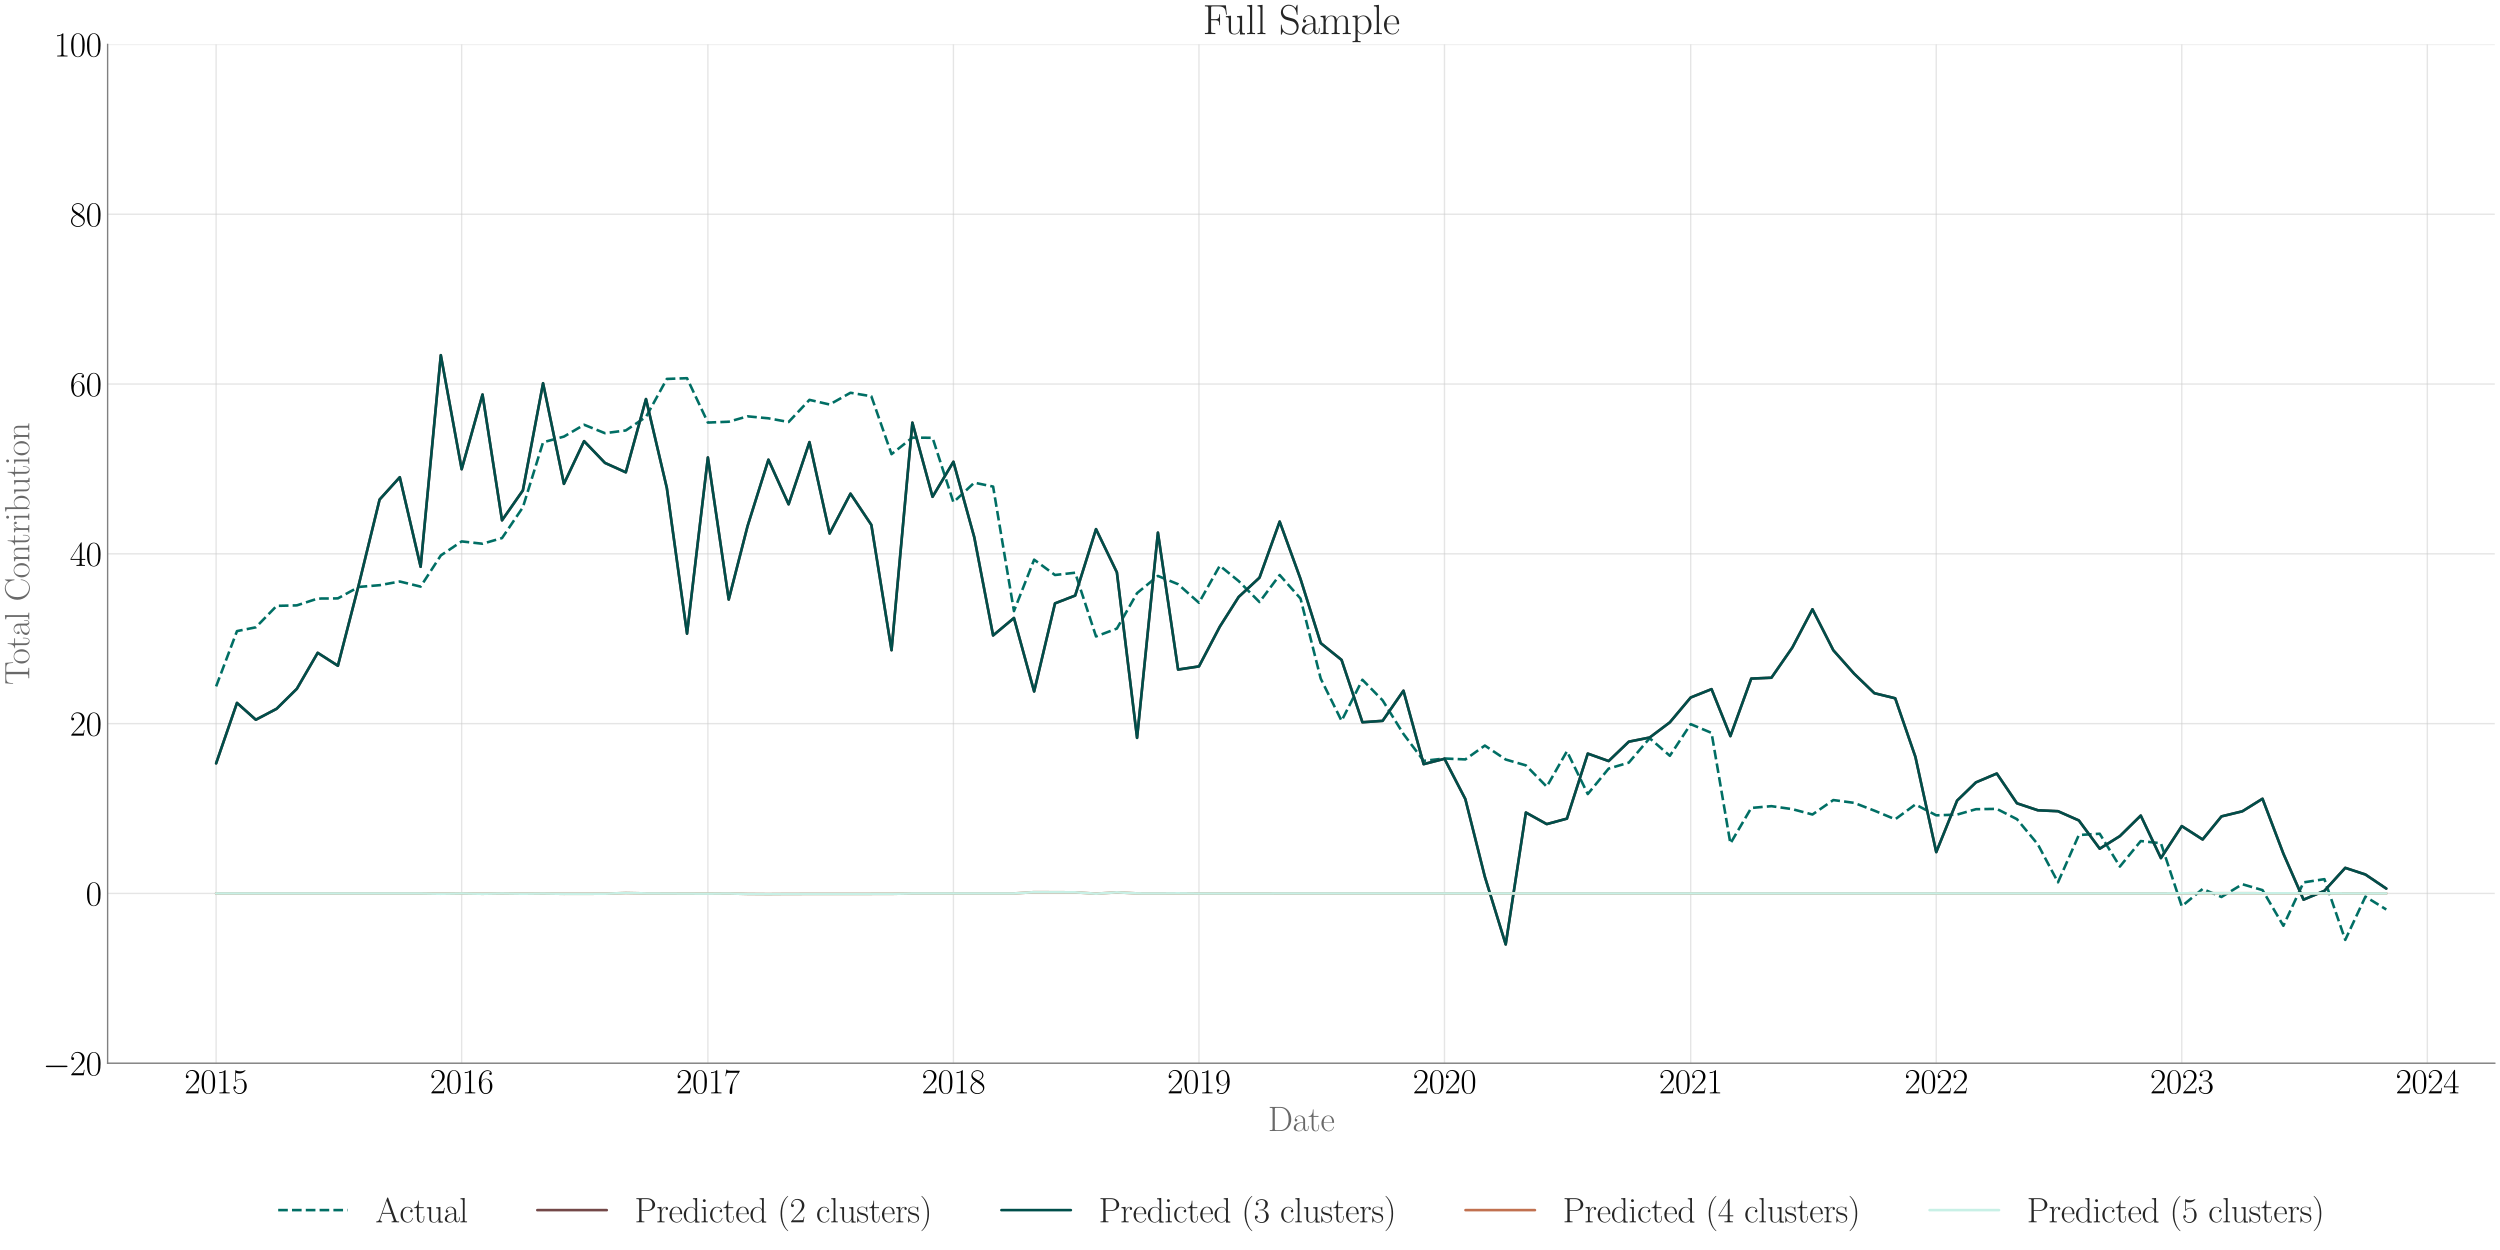 <?xml version="1.0" encoding="utf-8" standalone="no"?>
<!DOCTYPE svg PUBLIC "-//W3C//DTD SVG 1.1//EN"
  "http://www.w3.org/Graphics/SVG/1.1/DTD/svg11.dtd">
<svg xmlns:xlink="http://www.w3.org/1999/xlink" width="1440pt" height="720pt" viewBox="0 0 1440 720" xmlns="http://www.w3.org/2000/svg" version="1.1">
 <defs>
  <style type="text/css">*{stroke-linejoin: round; stroke-linecap: butt}</style>
 </defs>
 <g id="figure_1">
  <g id="patch_1">
   <path d="M 0 720 
L 1440 720 
L 1440 0 
L 0 0 
z
" style="fill: #ffffff"/>
  </g>
  <g id="axes_1">
   <g id="patch_2">
    <path d="M 61.987 612.424 
L 1437 612.424 
L 1437 25.605 
L 61.987 25.605 
z
" style="fill: #ffffff"/>
   </g>
   <g id="matplotlib.axis_1">
    <g id="xtick_1">
     <g id="line2d_1">
      <path d="M 124.487 612.424 
L 124.487 25.605 
" clip-path="url(#p5ab069f678)" style="fill: none; stroke: #cccccc; stroke-opacity: 0.5; stroke-width: 0.8; stroke-linecap: round"/>
     </g>
     <g id="text_1">
      <!-- $\mathdefault{2015}$ -->
      <g transform="translate(106.211 629.761) scale(0.2 -0.2)">
       <defs>
        <path id="CMR17-32" d="M 2669 989 
L 2554 989 
C 2490 536 2438 459 2413 420 
C 2381 369 1920 369 1830 369 
L 602 369 
C 832 619 1280 1072 1824 1597 
C 2214 1967 2669 2402 2669 3035 
C 2669 3790 2067 4224 1395 4224 
C 691 4224 262 3604 262 3030 
C 262 2780 448 2748 525 2748 
C 589 2748 781 2787 781 3010 
C 781 3207 614 3264 525 3264 
C 486 3264 448 3258 422 3245 
C 544 3790 915 4058 1306 4058 
C 1862 4058 2227 3617 2227 3035 
C 2227 2479 1901 2000 1536 1584 
L 262 146 
L 262 0 
L 2515 0 
L 2669 989 
z
" transform="scale(0.016)"/>
        <path id="CMR17-30" d="M 2688 2025 
C 2688 2416 2682 3080 2413 3591 
C 2176 4039 1798 4198 1466 4198 
C 1158 4198 768 4058 525 3597 
C 269 3118 243 2524 243 2025 
C 243 1661 250 1106 448 619 
C 723 -39 1216 -128 1466 -128 
C 1760 -128 2208 -7 2470 600 
C 2662 1042 2688 1559 2688 2025 
z
M 1466 -26 
C 1056 -26 813 325 723 812 
C 653 1188 653 1738 653 2096 
C 653 2588 653 2997 736 3387 
C 858 3929 1216 4096 1466 4096 
C 1728 4096 2067 3923 2189 3400 
C 2272 3036 2278 2607 2278 2096 
C 2278 1680 2278 1169 2202 792 
C 2067 95 1690 -26 1466 -26 
z
" transform="scale(0.016)"/>
        <path id="CMR17-31" d="M 1702 4058 
C 1702 4192 1696 4192 1606 4192 
C 1357 3916 979 3827 621 3827 
C 602 3827 570 3827 563 3808 
C 557 3795 557 3782 557 3648 
C 755 3648 1088 3686 1344 3839 
L 1344 461 
C 1344 236 1331 160 781 160 
L 589 160 
L 589 0 
C 896 0 1216 0 1523 0 
C 1830 0 2150 0 2458 0 
L 2458 160 
L 2266 160 
C 1715 160 1702 230 1702 458 
L 1702 4058 
z
" transform="scale(0.016)"/>
        <path id="CMR17-35" d="M 730 3692 
C 794 3666 1056 3584 1325 3584 
C 1920 3584 2246 3911 2432 4100 
C 2432 4157 2432 4192 2394 4192 
C 2387 4192 2374 4192 2323 4163 
C 2099 4058 1837 3973 1517 3973 
C 1325 3973 1037 3999 723 4139 
C 653 4171 640 4171 634 4171 
C 602 4171 595 4164 595 4037 
L 595 2203 
C 595 2089 595 2057 659 2057 
C 691 2057 704 2070 736 2114 
C 941 2401 1222 2522 1542 2522 
C 1766 2522 2246 2382 2246 1289 
C 2246 1085 2246 715 2054 421 
C 1894 159 1645 25 1370 25 
C 947 25 518 320 403 814 
C 429 807 480 795 506 795 
C 589 795 749 840 749 1038 
C 749 1210 627 1280 506 1280 
C 358 1280 262 1190 262 1011 
C 262 454 704 -128 1382 -128 
C 2042 -128 2669 440 2669 1264 
C 2669 2030 2170 2624 1549 2624 
C 1222 2624 947 2503 730 2274 
L 730 3692 
z
" transform="scale(0.016)"/>
       </defs>
       <use xlink:href="#CMR17-32" transform="scale(0.996)"/>
       <use xlink:href="#CMR17-30" transform="translate(45.69 0) scale(0.996)"/>
       <use xlink:href="#CMR17-31" transform="translate(91.381 0) scale(0.996)"/>
       <use xlink:href="#CMR17-35" transform="translate(137.071 0) scale(0.996)"/>
      </g>
     </g>
    </g>
    <g id="xtick_2">
     <g id="line2d_2">
      <path d="M 265.918 612.424 
L 265.918 25.605 
" clip-path="url(#p5ab069f678)" style="fill: none; stroke: #cccccc; stroke-opacity: 0.5; stroke-width: 0.8; stroke-linecap: round"/>
     </g>
     <g id="text_2">
      <!-- $\mathdefault{2016}$ -->
      <g transform="translate(247.641 629.761) scale(0.2 -0.2)">
       <defs>
        <path id="CMR17-36" d="M 678 2176 
C 678 3690 1395 4032 1811 4032 
C 1946 4032 2272 4009 2400 3776 
C 2298 3776 2106 3776 2106 3553 
C 2106 3381 2246 3323 2336 3323 
C 2394 3323 2566 3348 2566 3560 
C 2566 3954 2246 4179 1805 4179 
C 1043 4179 243 3390 243 1984 
C 243 253 966 -128 1478 -128 
C 2099 -128 2688 427 2688 1283 
C 2688 2081 2170 2662 1517 2662 
C 1126 2662 838 2407 678 1960 
L 678 2176 
z
M 1478 25 
C 691 25 691 1200 691 1436 
C 691 1896 909 2560 1504 2560 
C 1613 2560 1926 2560 2138 2120 
C 2253 1870 2253 1609 2253 1289 
C 2253 944 2253 690 2118 434 
C 1978 171 1773 25 1478 25 
z
" transform="scale(0.016)"/>
       </defs>
       <use xlink:href="#CMR17-32" transform="scale(0.996)"/>
       <use xlink:href="#CMR17-30" transform="translate(45.69 0) scale(0.996)"/>
       <use xlink:href="#CMR17-31" transform="translate(91.381 0) scale(0.996)"/>
       <use xlink:href="#CMR17-36" transform="translate(137.071 0) scale(0.996)"/>
      </g>
     </g>
    </g>
    <g id="xtick_3">
     <g id="line2d_3">
      <path d="M 407.735 612.424 
L 407.735 25.605 
" clip-path="url(#p5ab069f678)" style="fill: none; stroke: #cccccc; stroke-opacity: 0.5; stroke-width: 0.8; stroke-linecap: round"/>
     </g>
     <g id="text_3">
      <!-- $\mathdefault{2017}$ -->
      <g transform="translate(389.459 629.761) scale(0.2 -0.2)">
       <defs>
        <path id="CMR17-37" d="M 2886 3941 
L 2886 4081 
L 1382 4081 
C 634 4081 621 4165 595 4288 
L 480 4288 
L 294 3094 
L 410 3094 
C 429 3215 474 3540 550 3661 
C 589 3712 1062 3712 1171 3712 
L 2579 3712 
L 1869 2661 
C 1395 1954 1069 999 1069 165 
C 1069 89 1069 -128 1299 -128 
C 1530 -128 1530 89 1530 171 
L 1530 465 
C 1530 1508 1709 2196 2003 2636 
L 2886 3941 
z
" transform="scale(0.016)"/>
       </defs>
       <use xlink:href="#CMR17-32" transform="scale(0.996)"/>
       <use xlink:href="#CMR17-30" transform="translate(45.69 0) scale(0.996)"/>
       <use xlink:href="#CMR17-31" transform="translate(91.381 0) scale(0.996)"/>
       <use xlink:href="#CMR17-37" transform="translate(137.071 0) scale(0.996)"/>
      </g>
     </g>
    </g>
    <g id="xtick_4">
     <g id="line2d_4">
      <path d="M 549.166 612.424 
L 549.166 25.605 
" clip-path="url(#p5ab069f678)" style="fill: none; stroke: #cccccc; stroke-opacity: 0.5; stroke-width: 0.8; stroke-linecap: round"/>
     </g>
     <g id="text_4">
      <!-- $\mathdefault{2018}$ -->
      <g transform="translate(530.89 629.761) scale(0.2 -0.2)">
       <defs>
        <path id="CMR17-38" d="M 1741 2264 
C 2144 2467 2554 2773 2554 3263 
C 2554 3841 1990 4179 1472 4179 
C 890 4179 378 3759 378 3180 
C 378 3021 416 2747 666 2505 
C 730 2442 998 2251 1171 2130 
C 883 1983 211 1634 211 934 
C 211 279 838 -128 1459 -128 
C 2144 -128 2720 362 2720 1010 
C 2720 1590 2330 1857 2074 2029 
L 1741 2264 
z
M 902 2822 
C 851 2854 595 3051 595 3351 
C 595 3739 998 4032 1459 4032 
C 1965 4032 2336 3676 2336 3262 
C 2336 2669 1670 2331 1638 2331 
C 1632 2331 1626 2331 1574 2370 
L 902 2822 
z
M 2080 1519 
C 2176 1449 2483 1240 2483 851 
C 2483 381 2010 25 1472 25 
C 890 25 448 438 448 940 
C 448 1443 838 1862 1280 2060 
L 2080 1519 
z
" transform="scale(0.016)"/>
       </defs>
       <use xlink:href="#CMR17-32" transform="scale(0.996)"/>
       <use xlink:href="#CMR17-30" transform="translate(45.69 0) scale(0.996)"/>
       <use xlink:href="#CMR17-31" transform="translate(91.381 0) scale(0.996)"/>
       <use xlink:href="#CMR17-38" transform="translate(137.071 0) scale(0.996)"/>
      </g>
     </g>
    </g>
    <g id="xtick_5">
     <g id="line2d_5">
      <path d="M 690.596 612.424 
L 690.596 25.605 
" clip-path="url(#p5ab069f678)" style="fill: none; stroke: #cccccc; stroke-opacity: 0.5; stroke-width: 0.8; stroke-linecap: round"/>
     </g>
     <g id="text_5">
      <!-- $\mathdefault{2019}$ -->
      <g transform="translate(672.32 629.761) scale(0.2 -0.2)">
       <defs>
        <path id="CMR17-39" d="M 2253 1864 
C 2253 464 1670 31 1190 31 
C 1043 31 685 31 538 294 
C 704 268 826 357 826 518 
C 826 692 685 749 595 749 
C 538 749 365 723 365 506 
C 365 71 742 -128 1203 -128 
C 1939 -128 2688 674 2688 2073 
C 2688 3817 1971 4179 1485 4179 
C 851 4179 243 3628 243 2778 
C 243 1991 762 1408 1414 1408 
C 1952 1408 2189 1903 2253 2112 
L 2253 1864 
z
M 1427 1510 
C 1254 1510 1011 1542 813 1922 
C 678 2169 678 2461 678 2771 
C 678 3146 678 3405 858 3684 
C 947 3817 1114 4032 1485 4032 
C 2240 4032 2240 2885 2240 2632 
C 2240 2182 2035 1510 1427 1510 
z
" transform="scale(0.016)"/>
       </defs>
       <use xlink:href="#CMR17-32" transform="scale(0.996)"/>
       <use xlink:href="#CMR17-30" transform="translate(45.69 0) scale(0.996)"/>
       <use xlink:href="#CMR17-31" transform="translate(91.381 0) scale(0.996)"/>
       <use xlink:href="#CMR17-39" transform="translate(137.071 0) scale(0.996)"/>
      </g>
     </g>
    </g>
    <g id="xtick_6">
     <g id="line2d_6">
      <path d="M 832.026 612.424 
L 832.026 25.605 
" clip-path="url(#p5ab069f678)" style="fill: none; stroke: #cccccc; stroke-opacity: 0.5; stroke-width: 0.8; stroke-linecap: round"/>
     </g>
     <g id="text_6">
      <!-- $\mathdefault{2020}$ -->
      <g transform="translate(813.75 629.761) scale(0.2 -0.2)">
       <use xlink:href="#CMR17-32" transform="scale(0.996)"/>
       <use xlink:href="#CMR17-30" transform="translate(45.69 0) scale(0.996)"/>
       <use xlink:href="#CMR17-32" transform="translate(91.381 0) scale(0.996)"/>
       <use xlink:href="#CMR17-30" transform="translate(137.071 0) scale(0.996)"/>
      </g>
     </g>
    </g>
    <g id="xtick_7">
     <g id="line2d_7">
      <path d="M 973.844 612.424 
L 973.844 25.605 
" clip-path="url(#p5ab069f678)" style="fill: none; stroke: #cccccc; stroke-opacity: 0.5; stroke-width: 0.8; stroke-linecap: round"/>
     </g>
     <g id="text_7">
      <!-- $\mathdefault{2021}$ -->
      <g transform="translate(955.568 629.761) scale(0.2 -0.2)">
       <use xlink:href="#CMR17-32" transform="scale(0.996)"/>
       <use xlink:href="#CMR17-30" transform="translate(45.69 0) scale(0.996)"/>
       <use xlink:href="#CMR17-32" transform="translate(91.381 0) scale(0.996)"/>
       <use xlink:href="#CMR17-31" transform="translate(137.071 0) scale(0.996)"/>
      </g>
     </g>
    </g>
    <g id="xtick_8">
     <g id="line2d_8">
      <path d="M 1115.275 612.424 
L 1115.275 25.605 
" clip-path="url(#p5ab069f678)" style="fill: none; stroke: #cccccc; stroke-opacity: 0.5; stroke-width: 0.8; stroke-linecap: round"/>
     </g>
     <g id="text_8">
      <!-- $\mathdefault{2022}$ -->
      <g transform="translate(1096.999 629.761) scale(0.2 -0.2)">
       <use xlink:href="#CMR17-32" transform="scale(0.996)"/>
       <use xlink:href="#CMR17-30" transform="translate(45.69 0) scale(0.996)"/>
       <use xlink:href="#CMR17-32" transform="translate(91.381 0) scale(0.996)"/>
       <use xlink:href="#CMR17-32" transform="translate(137.071 0) scale(0.996)"/>
      </g>
     </g>
    </g>
    <g id="xtick_9">
     <g id="line2d_9">
      <path d="M 1256.705 612.424 
L 1256.705 25.605 
" clip-path="url(#p5ab069f678)" style="fill: none; stroke: #cccccc; stroke-opacity: 0.5; stroke-width: 0.8; stroke-linecap: round"/>
     </g>
     <g id="text_9">
      <!-- $\mathdefault{2023}$ -->
      <g transform="translate(1238.429 629.761) scale(0.2 -0.2)">
       <defs>
        <path id="CMR17-33" d="M 1414 2157 
C 1984 2157 2234 1662 2234 1090 
C 2234 320 1824 25 1453 25 
C 1114 25 563 194 390 693 
C 422 680 454 680 486 680 
C 640 680 755 782 755 948 
C 755 1133 614 1216 486 1216 
C 378 1216 211 1165 211 926 
C 211 335 787 -128 1466 -128 
C 2176 -128 2720 430 2720 1085 
C 2720 1707 2208 2157 1600 2227 
C 2086 2328 2554 2756 2554 3329 
C 2554 3820 2048 4179 1472 4179 
C 890 4179 378 3829 378 3329 
C 378 3110 544 3072 627 3072 
C 762 3072 877 3155 877 3321 
C 877 3486 762 3569 627 3569 
C 602 3569 570 3569 544 3557 
C 730 3959 1235 4032 1459 4032 
C 1683 4032 2106 3925 2106 3320 
C 2106 3143 2080 2828 1862 2550 
C 1670 2304 1453 2304 1242 2284 
C 1210 2284 1062 2269 1037 2269 
C 992 2263 966 2257 966 2208 
C 966 2163 973 2157 1101 2157 
L 1414 2157 
z
" transform="scale(0.016)"/>
       </defs>
       <use xlink:href="#CMR17-32" transform="scale(0.996)"/>
       <use xlink:href="#CMR17-30" transform="translate(45.69 0) scale(0.996)"/>
       <use xlink:href="#CMR17-32" transform="translate(91.381 0) scale(0.996)"/>
       <use xlink:href="#CMR17-33" transform="translate(137.071 0) scale(0.996)"/>
      </g>
     </g>
    </g>
    <g id="xtick_10">
     <g id="line2d_10">
      <path d="M 1398.135 612.424 
L 1398.135 25.605 
" clip-path="url(#p5ab069f678)" style="fill: none; stroke: #cccccc; stroke-opacity: 0.5; stroke-width: 0.8; stroke-linecap: round"/>
     </g>
     <g id="text_10">
      <!-- $\mathdefault{2024}$ -->
      <g transform="translate(1379.859 629.761) scale(0.2 -0.2)">
       <defs>
        <path id="CMR17-34" d="M 2150 4122 
C 2150 4256 2144 4256 2029 4256 
L 128 1254 
L 128 1088 
L 1779 1088 
L 1779 457 
C 1779 224 1766 160 1318 160 
L 1197 160 
L 1197 0 
C 1402 0 1747 0 1965 0 
C 2182 0 2528 0 2733 0 
L 2733 160 
L 2611 160 
C 2163 160 2150 224 2150 457 
L 2150 1088 
L 2803 1088 
L 2803 1254 
L 2150 1254 
L 2150 4122 
z
M 1798 3703 
L 1798 1254 
L 256 1254 
L 1798 3703 
z
" transform="scale(0.016)"/>
       </defs>
       <use xlink:href="#CMR17-32" transform="scale(0.996)"/>
       <use xlink:href="#CMR17-30" transform="translate(45.69 0) scale(0.996)"/>
       <use xlink:href="#CMR17-32" transform="translate(91.381 0) scale(0.996)"/>
       <use xlink:href="#CMR17-34" transform="translate(137.071 0) scale(0.996)"/>
      </g>
     </g>
    </g>
    <g id="text_11">
     <!-- Date -->
     <g style="fill: #696969" transform="translate(730.308 651.473) scale(0.2 -0.2)">
      <defs>
       <path id="CMR17-44" d="M 333 4352 
L 333 4186 
C 774 4186 845 4186 845 3900 
L 845 452 
C 845 166 774 166 333 166 
L 333 0 
L 2368 0 
C 3398 0 4224 943 4224 2141 
C 4224 3346 3411 4352 2368 4352 
L 333 4352 
z
M 1523 166 
C 1267 166 1254 197 1254 414 
L 1254 3938 
C 1254 4155 1267 4186 1523 4186 
L 2240 4186 
C 2771 4186 3750 3874 3750 2141 
C 3750 1242 3488 879 3366 707 
C 3213 510 2848 166 2240 166 
L 1523 166 
z
" transform="scale(0.016)"/>
       <path id="CMR17-61" d="M 2304 1653 
C 2304 2072 2304 2294 2035 2543 
C 1798 2752 1523 2816 1306 2816 
C 800 2816 435 2407 435 1971 
C 435 1728 627 1728 666 1728 
C 749 1728 896 1778 896 1954 
C 896 2112 774 2181 666 2181 
C 640 2181 608 2174 589 2168 
C 723 2592 1069 2714 1293 2714 
C 1613 2714 1965 2429 1965 1885 
L 1965 1600 
C 1587 1600 1133 1549 774 1357 
C 371 1133 256 813 256 570 
C 256 77 832 -64 1171 -64 
C 1523 -64 1850 139 1990 511 
C 2003 233 2182 -18 2464 -18 
C 2598 -18 2938 70 2938 567 
L 2938 920 
L 2822 920 
L 2822 562 
C 2822 178 2650 128 2566 128 
C 2304 128 2304 458 2304 738 
L 2304 1653 
z
M 1965 870 
C 1965 317 1568 38 1216 38 
C 896 38 646 275 646 570 
C 646 761 730 1100 1101 1305 
C 1408 1478 1760 1504 1965 1504 
L 1965 870 
z
" transform="scale(0.016)"/>
       <path id="CMR17-74" d="M 966 2560 
L 1862 2560 
L 1862 2725 
L 966 2725 
L 966 3904 
L 851 3904 
C 838 3245 614 2668 70 2668 
L 70 2560 
L 627 2560 
L 627 771 
C 627 650 627 -64 1370 -64 
C 1747 -64 1965 306 1965 777 
L 1965 1140 
L 1850 1140 
L 1850 783 
C 1850 344 1677 51 1408 51 
C 1222 51 966 178 966 758 
L 966 2560 
z
" transform="scale(0.016)"/>
       <path id="CMR17-65" d="M 2438 1472 
C 2464 1498 2464 1511 2464 1576 
C 2464 2238 2118 2816 1389 2816 
C 710 2816 173 2169 173 1383 
C 173 551 781 -64 1459 -64 
C 2176 -64 2458 607 2458 740 
C 2458 784 2419 784 2406 784 
C 2362 784 2355 771 2330 696 
C 2189 265 1837 51 1504 51 
C 1229 51 954 203 781 480 
C 582 803 582 1176 582 1472 
L 2438 1472 
z
M 589 1568 
C 634 2505 1126 2714 1382 2714 
C 1818 2714 2112 2297 2118 1568 
L 589 1568 
z
" transform="scale(0.016)"/>
      </defs>
      <use xlink:href="#CMR17-44" transform="scale(0.996)"/>
      <use xlink:href="#CMR17-61" transform="translate(70.394 0) scale(0.996)"/>
      <use xlink:href="#CMR17-74" transform="translate(116.084 0) scale(0.996)"/>
      <use xlink:href="#CMR17-65" transform="translate(151.365 0) scale(0.996)"/>
     </g>
    </g>
   </g>
   <g id="matplotlib.axis_2">
    <g id="ytick_1">
     <g id="line2d_11">
      <path d="M 61.987 612.424 
L 1437 612.424 
" clip-path="url(#p5ab069f678)" style="fill: none; stroke: #cccccc; stroke-opacity: 0.5; stroke-width: 0.8; stroke-linecap: round"/>
     </g>
     <g id="text_12">
      <!-- $\mathdefault{−20}$ -->
      <g transform="translate(24.713 619.342) scale(0.2 -0.2)">
       <defs>
        <path id="CMSY10-0" d="M 4218 1472 
C 4326 1472 4442 1472 4442 1600 
C 4442 1728 4326 1728 4218 1728 
L 755 1728 
C 646 1728 531 1728 531 1600 
C 531 1472 646 1472 755 1472 
L 4218 1472 
z
" transform="scale(0.016)"/>
       </defs>
       <use xlink:href="#CMSY10-0" transform="scale(0.996)"/>
       <use xlink:href="#CMR17-32" transform="translate(77.487 0) scale(0.996)"/>
       <use xlink:href="#CMR17-30" transform="translate(123.178 0) scale(0.996)"/>
      </g>
     </g>
    </g>
    <g id="ytick_2">
     <g id="line2d_12">
      <path d="M 61.987 514.62 
L 1437 514.62 
" clip-path="url(#p5ab069f678)" style="fill: none; stroke: #cccccc; stroke-opacity: 0.5; stroke-width: 0.8; stroke-linecap: round"/>
     </g>
     <g id="text_13">
      <!-- $\mathdefault{0}$ -->
      <g transform="translate(49.348 521.539) scale(0.2 -0.2)">
       <use xlink:href="#CMR17-30" transform="scale(0.996)"/>
      </g>
     </g>
    </g>
    <g id="ytick_3">
     <g id="line2d_13">
      <path d="M 61.987 416.817 
L 1437 416.817 
" clip-path="url(#p5ab069f678)" style="fill: none; stroke: #cccccc; stroke-opacity: 0.5; stroke-width: 0.8; stroke-linecap: round"/>
     </g>
     <g id="text_14">
      <!-- $\mathdefault{20}$ -->
      <g transform="translate(40.21 423.736) scale(0.2 -0.2)">
       <use xlink:href="#CMR17-32" transform="scale(0.996)"/>
       <use xlink:href="#CMR17-30" transform="translate(45.69 0) scale(0.996)"/>
      </g>
     </g>
    </g>
    <g id="ytick_4">
     <g id="line2d_14">
      <path d="M 61.987 319.014 
L 1437 319.014 
" clip-path="url(#p5ab069f678)" style="fill: none; stroke: #cccccc; stroke-opacity: 0.5; stroke-width: 0.8; stroke-linecap: round"/>
     </g>
     <g id="text_15">
      <!-- $\mathdefault{40}$ -->
      <g transform="translate(40.21 325.933) scale(0.2 -0.2)">
       <use xlink:href="#CMR17-34" transform="scale(0.996)"/>
       <use xlink:href="#CMR17-30" transform="translate(45.69 0) scale(0.996)"/>
      </g>
     </g>
    </g>
    <g id="ytick_5">
     <g id="line2d_15">
      <path d="M 61.987 221.211 
L 1437 221.211 
" clip-path="url(#p5ab069f678)" style="fill: none; stroke: #cccccc; stroke-opacity: 0.5; stroke-width: 0.8; stroke-linecap: round"/>
     </g>
     <g id="text_16">
      <!-- $\mathdefault{60}$ -->
      <g transform="translate(40.21 228.129) scale(0.2 -0.2)">
       <use xlink:href="#CMR17-36" transform="scale(0.996)"/>
       <use xlink:href="#CMR17-30" transform="translate(45.69 0) scale(0.996)"/>
      </g>
     </g>
    </g>
    <g id="ytick_6">
     <g id="line2d_16">
      <path d="M 61.987 123.408 
L 1437 123.408 
" clip-path="url(#p5ab069f678)" style="fill: none; stroke: #cccccc; stroke-opacity: 0.5; stroke-width: 0.8; stroke-linecap: round"/>
     </g>
     <g id="text_17">
      <!-- $\mathdefault{80}$ -->
      <g transform="translate(40.21 130.326) scale(0.2 -0.2)">
       <use xlink:href="#CMR17-38" transform="scale(0.996)"/>
       <use xlink:href="#CMR17-30" transform="translate(45.69 0) scale(0.996)"/>
      </g>
     </g>
    </g>
    <g id="ytick_7">
     <g id="line2d_17">
      <path d="M 61.987 25.605 
L 1437 25.605 
" clip-path="url(#p5ab069f678)" style="fill: none; stroke: #cccccc; stroke-opacity: 0.5; stroke-width: 0.8; stroke-linecap: round"/>
     </g>
     <g id="text_18">
      <!-- $\mathdefault{100}$ -->
      <g transform="translate(31.072 32.523) scale(0.2 -0.2)">
       <use xlink:href="#CMR17-31" transform="scale(0.996)"/>
       <use xlink:href="#CMR17-30" transform="translate(45.69 0) scale(0.996)"/>
       <use xlink:href="#CMR17-30" transform="translate(91.381 0) scale(0.996)"/>
      </g>
     </g>
    </g>
    <g id="text_19">
     <!-- Total Contribution -->
     <g style="fill: #696969" transform="translate(16.837 394.491) rotate(-90) scale(0.2 -0.2)">
      <defs>
       <path id="CMR17-54" d="M 3981 4326 
L 288 4326 
L 179 2918 
L 294 2918 
C 378 3976 467 4160 1453 4160 
C 1568 4160 1754 4160 1805 4154 
C 1926 4135 1926 4058 1926 3912 
L 1926 459 
C 1926 230 1907 160 1376 160 
L 1197 160 
L 1197 0 
C 1504 0 1824 0 2138 0 
C 2451 0 2771 0 3078 0 
L 3078 160 
L 2899 160 
C 2368 160 2349 230 2349 459 
L 2349 3912 
C 2349 4052 2349 4129 2464 4154 
C 2515 4160 2701 4160 2816 4160 
C 3795 4160 3891 3976 3974 2918 
L 4090 2918 
L 3981 4326 
z
" transform="scale(0.016)"/>
       <path id="CMR17-6f" d="M 2758 1356 
C 2758 2176 2163 2816 1466 2816 
C 768 2816 173 2176 173 1356 
C 173 551 768 -64 1466 -64 
C 2163 -64 2758 551 2758 1356 
z
M 1466 51 
C 1165 51 909 230 762 480 
C 602 767 582 1126 582 1408 
C 582 1677 595 2010 762 2298 
C 890 2509 1139 2714 1466 2714 
C 1754 2714 1997 2554 2150 2330 
C 2349 2029 2349 1607 2349 1408 
C 2349 1158 2336 775 2163 467 
C 1984 173 1709 51 1466 51 
z
" transform="scale(0.016)"/>
       <path id="CMR17-6c" d="M 979 4396 
L 218 4326 
L 218 4160 
C 595 4160 653 4122 653 3817 
L 653 426 
C 653 184 627 153 218 153 
L 218 -13 
C 371 0 653 0 813 0 
C 979 0 1261 0 1414 -13 
L 1414 153 
C 1005 153 979 178 979 426 
L 979 4396 
z
" transform="scale(0.016)"/>
       <path id="CMR17-43" d="M 3974 4289 
C 3974 4403 3968 4410 3930 4410 
C 3904 4410 3898 4403 3853 4327 
L 3571 3792 
C 3258 4187 2874 4416 2381 4416 
C 1286 4416 294 3456 294 2148 
C 294 826 1286 -128 2387 -128 
C 3366 -128 3974 730 3974 1461 
C 3974 1524 3974 1550 3917 1550 
C 3866 1550 3866 1531 3859 1474 
C 3808 585 3168 38 2477 38 
C 1824 38 781 495 781 2147 
C 781 3805 1843 4250 2464 4250 
C 3187 4250 3712 3628 3834 2745 
C 3846 2668 3846 2655 3904 2655 
C 3974 2655 3974 2668 3974 2783 
L 3974 4289 
z
" transform="scale(0.016)"/>
       <path id="CMR17-6e" d="M 2656 1933 
C 2656 2259 2592 2790 1837 2790 
C 1331 2790 1069 2400 973 2144 
L 966 2144 
L 966 2790 
L 211 2720 
L 211 2554 
C 589 2554 646 2515 646 2208 
L 646 428 
C 646 184 621 153 211 153 
L 211 -13 
C 365 0 646 0 813 0 
C 979 0 1267 0 1421 -13 
L 1421 153 
C 1011 153 986 178 986 428 
L 986 1658 
C 986 2247 1344 2688 1792 2688 
C 2266 2688 2317 2266 2317 1958 
L 2317 428 
C 2317 184 2291 153 1882 153 
L 1882 -13 
C 2035 0 2317 0 2483 0 
C 2650 0 2938 0 3091 -13 
L 3091 153 
C 2682 153 2656 178 2656 428 
L 2656 1933 
z
" transform="scale(0.016)"/>
       <path id="CMR17-72" d="M 960 1497 
C 960 2112 1222 2688 1702 2688 
C 1747 2688 1792 2682 1837 2662 
C 1837 2662 1696 2617 1696 2452 
C 1696 2298 1818 2234 1914 2234 
C 1990 2234 2131 2279 2131 2458 
C 2131 2663 1926 2790 1709 2790 
C 1222 2790 1011 2317 947 2093 
L 941 2093 
L 941 2790 
L 198 2720 
L 198 2554 
C 576 2554 634 2515 634 2208 
L 634 428 
C 634 184 608 153 198 153 
L 198 -13 
C 352 0 646 0 813 0 
C 998 0 1325 0 1498 -13 
L 1498 153 
C 1037 153 960 153 960 440 
L 960 1497 
z
" transform="scale(0.016)"/>
       <path id="CMR17-69" d="M 992 3909 
C 992 4049 877 4170 730 4170 
C 589 4170 467 4056 467 3909 
C 467 3769 582 3648 730 3648 
C 870 3648 992 3763 992 3909 
z
M 243 2706 
L 243 2541 
C 602 2541 653 2502 653 2197 
L 653 427 
C 653 184 627 153 218 153 
L 218 -13 
C 371 0 646 0 806 0 
C 960 0 1222 0 1370 -13 
L 1370 153 
C 992 153 979 191 979 420 
L 979 2776 
L 243 2706 
z
" transform="scale(0.016)"/>
       <path id="CMR17-62" d="M 960 4396 
L 198 4326 
L 198 4160 
C 576 4160 634 4122 634 3817 
L 634 -13 
L 749 -13 
L 934 441 
C 1120 141 1395 -64 1766 -64 
C 2406 -64 3053 500 3053 1370 
C 3053 2188 2477 2790 1830 2790 
C 1434 2790 1152 2579 960 2330 
L 960 4396 
z
M 973 2004 
C 973 2118 973 2138 1062 2272 
C 1312 2657 1670 2688 1792 2688 
C 1984 2688 2643 2585 2643 1376 
C 2643 108 1888 38 1734 38 
C 1536 38 1248 114 1043 486 
C 973 608 973 621 973 735 
L 973 2004 
z
" transform="scale(0.016)"/>
       <path id="CMR17-75" d="M 1882 2693 
L 1882 2528 
C 2259 2528 2317 2489 2317 2186 
L 2317 1032 
C 2317 500 2029 38 1555 38 
C 1030 38 986 348 986 678 
L 986 2763 
L 211 2693 
L 211 2528 
C 467 2528 640 2528 646 2274 
L 646 1058 
C 646 633 646 361 813 183 
C 896 101 1056 -64 1517 -64 
C 2061 -64 2272 377 2323 506 
L 2330 506 
L 2330 -63 
L 3091 -63 
L 3091 128 
C 2714 128 2656 166 2656 473 
L 2656 2763 
L 1882 2693 
z
" transform="scale(0.016)"/>
      </defs>
      <use xlink:href="#CMR17-54" transform="scale(0.996)"/>
      <use xlink:href="#CMR17-6f" transform="translate(58.703 0) scale(0.996)"/>
      <use xlink:href="#CMR17-74" transform="translate(104.393 0) scale(0.996)"/>
      <use xlink:href="#CMR17-61" transform="translate(139.674 0) scale(0.996)"/>
      <use xlink:href="#CMR17-6c" transform="translate(185.364 0) scale(0.996)"/>
      <use xlink:href="#CMR17-43" transform="translate(240.311 0) scale(0.996)"/>
      <use xlink:href="#CMR17-6f" transform="translate(306.821 0) scale(0.996)"/>
      <use xlink:href="#CMR17-6e" transform="translate(352.512 0) scale(0.996)"/>
      <use xlink:href="#CMR17-74" transform="translate(400.805 0) scale(0.996)"/>
      <use xlink:href="#CMR17-72" transform="translate(436.085 0) scale(0.996)"/>
      <use xlink:href="#CMR17-69" transform="translate(471.366 0) scale(0.996)"/>
      <use xlink:href="#CMR17-62" transform="translate(496.237 0) scale(0.996)"/>
      <use xlink:href="#CMR17-75" transform="translate(547.133 0) scale(0.996)"/>
      <use xlink:href="#CMR17-74" transform="translate(598.028 0) scale(0.996)"/>
      <use xlink:href="#CMR17-69" transform="translate(633.309 0) scale(0.996)"/>
      <use xlink:href="#CMR17-6f" transform="translate(658.18 0) scale(0.996)"/>
      <use xlink:href="#CMR17-6e" transform="translate(703.87 0) scale(0.996)"/>
     </g>
    </g>
   </g>
   <g id="line2d_18">
    <path d="M 124.487 395.369 
L 136.499 363.521 
L 136.499 363.521 
L 147.348 361.336 
L 147.348 361.336 
L 159.36 348.978 
L 159.36 348.978 
L 170.985 348.695 
L 170.985 348.695 
L 182.997 344.772 
L 182.997 344.772 
L 194.621 344.671 
L 194.621 344.671 
L 206.633 338.074 
L 206.633 338.074 
L 218.645 337.068 
L 218.645 337.068 
L 230.269 334.946 
L 230.269 334.946 
L 242.281 337.89 
L 242.281 337.89 
L 253.906 319.935 
L 253.906 319.935 
L 265.918 311.857 
L 265.918 311.857 
L 277.929 313.19 
L 277.929 313.19 
L 289.166 309.928 
L 289.166 309.928 
L 301.178 292.204 
L 301.178 292.204 
L 312.803 254.777 
L 312.803 254.777 
L 324.815 251.475 
L 324.815 251.475 
L 336.439 244.66 
L 336.439 244.66 
L 348.451 249.511 
L 348.451 249.511 
L 360.463 247.941 
L 360.463 247.941 
L 372.087 240.157 
L 372.087 240.157 
L 384.099 218.263 
L 384.099 218.263 
L 395.723 217.839 
L 395.723 217.839 
L 407.735 243.396 
L 407.735 243.396 
L 419.747 242.919 
L 419.747 242.919 
L 430.597 239.81 
L 430.597 239.81 
L 442.609 240.949 
L 442.609 240.949 
L 454.233 243.073 
L 454.233 243.073 
L 466.245 230.319 
L 466.245 230.319 
L 477.869 232.997 
L 477.869 232.997 
L 489.881 226.232 
L 489.881 226.232 
L 501.893 228.243 
L 501.893 228.243 
L 513.518 261.593 
L 513.518 261.593 
L 525.529 252.067 
L 525.529 252.067 
L 537.154 252.165 
L 537.154 252.165 
L 549.166 289.301 
L 549.166 289.301 
L 561.178 278.022 
L 561.178 278.022 
L 572.027 280.274 
L 572.027 280.274 
L 584.039 351.987 
L 584.039 351.987 
L 595.663 322.366 
L 595.663 322.366 
L 607.675 331.203 
L 607.675 331.203 
L 619.3 329.886 
L 619.3 329.886 
L 631.312 366.595 
L 631.312 366.595 
L 643.324 362.054 
L 643.324 362.054 
L 654.948 341.64 
L 654.948 341.64 
L 666.96 331.74 
L 666.96 331.74 
L 678.584 336.511 
L 678.584 336.511 
L 690.596 347.19 
L 690.596 347.19 
L 702.608 325.851 
L 702.608 325.851 
L 713.457 334.682 
L 713.457 334.682 
L 725.469 346.787 
L 725.469 346.787 
L 737.094 331.206 
L 737.094 331.206 
L 749.106 344.771 
L 749.106 344.771 
L 760.73 390.858 
L 760.73 390.858 
L 772.742 415.195 
L 772.742 415.195 
L 784.754 391.548 
L 784.754 391.548 
L 796.378 403.394 
L 796.378 403.394 
L 808.39 422.758 
L 808.39 422.758 
L 820.015 438.252 
L 820.015 438.252 
L 832.026 436.895 
L 832.026 436.895 
L 844.038 437.42 
L 844.038 437.42 
L 855.275 429.445 
L 855.275 429.445 
L 867.287 437.481 
L 867.287 437.481 
L 878.912 440.852 
L 878.912 440.852 
L 890.924 453.14 
L 890.924 453.14 
L 902.548 432.73 
L 902.548 432.73 
L 914.56 457.369 
L 914.56 457.369 
L 926.572 442.72 
L 926.572 442.72 
L 938.196 439.271 
L 938.196 439.271 
L 950.208 425.204 
L 950.208 425.204 
L 961.832 435.341 
L 961.832 435.341 
L 973.844 417.117 
L 973.844 417.117 
L 985.856 422.154 
L 985.856 422.154 
L 996.706 485.853 
L 996.706 485.853 
L 1008.718 465.374 
L 1008.718 465.374 
L 1020.342 464.347 
L 1020.342 464.347 
L 1032.354 466.063 
L 1032.354 466.063 
L 1043.978 469.155 
L 1043.978 469.155 
L 1055.99 460.833 
L 1055.99 460.833 
L 1068.002 462.442 
L 1068.002 462.442 
L 1079.627 466.924 
L 1079.627 466.924 
L 1091.638 471.909 
L 1091.638 471.909 
L 1103.263 463.375 
L 1103.263 463.375 
L 1115.275 469.631 
L 1115.275 469.631 
L 1127.287 469.215 
L 1127.287 469.215 
L 1138.136 466.101 
L 1138.136 466.101 
L 1150.148 465.906 
L 1150.148 465.906 
L 1161.772 471.851 
L 1161.772 471.851 
L 1173.784 486.319 
L 1173.784 486.319 
L 1185.409 508.213 
L 1185.409 508.213 
L 1197.421 480.964 
L 1197.421 480.964 
L 1209.432 480.231 
L 1209.432 480.231 
L 1221.057 499.136 
L 1221.057 499.136 
L 1233.069 484.443 
L 1233.069 484.443 
L 1244.693 485.71 
L 1244.693 485.71 
L 1256.705 522.005 
L 1256.705 522.005 
L 1268.717 512.036 
L 1268.717 512.036 
L 1279.566 516.655 
L 1279.566 516.655 
L 1291.578 509.309 
L 1291.578 509.309 
L 1303.203 512.704 
L 1303.203 512.704 
L 1315.215 533.245 
L 1315.215 533.245 
L 1326.839 508.257 
L 1326.839 508.257 
L 1338.851 506.396 
L 1338.851 506.396 
L 1350.863 541.363 
L 1350.863 541.363 
L 1362.487 516.462 
L 1362.487 516.462 
L 1374.499 523.874 
L 1374.499 523.874 
" clip-path="url(#p5ab069f678)" style="fill: none; stroke-dasharray: 5.55,2.4; stroke-dashoffset: 0; stroke: #006e64; stroke-width: 1.5"/>
   </g>
   <g id="line2d_19">
    <path d="M 124.487 439.679 
L 136.499 404.875 
L 136.499 404.875 
L 147.348 414.569 
L 147.348 414.569 
L 159.36 408.232 
L 159.36 408.232 
L 170.985 396.748 
L 170.985 396.748 
L 182.997 376.019 
L 182.997 376.019 
L 194.621 383.471 
L 194.621 383.471 
L 206.633 336.907 
L 206.633 336.907 
L 218.645 287.744 
L 218.645 287.744 
L 230.269 274.879 
L 230.269 274.879 
L 242.281 326.455 
L 242.281 326.455 
L 253.906 204.588 
L 253.906 204.588 
L 265.918 270.27 
L 265.918 270.27 
L 277.929 227.247 
L 277.929 227.247 
L 289.166 299.709 
L 289.166 299.709 
L 301.178 282.467 
L 301.178 282.467 
L 312.803 220.735 
L 312.803 220.735 
L 324.815 278.691 
L 324.815 278.691 
L 336.439 254.109 
L 336.439 254.109 
L 348.451 266.626 
L 348.451 266.626 
L 360.463 272.051 
L 360.463 272.051 
L 372.087 229.861 
L 372.087 229.861 
L 384.099 281.109 
L 384.099 281.109 
L 395.723 364.97 
L 395.723 364.97 
L 407.735 263.512 
L 407.735 263.512 
L 419.747 345.33 
L 419.747 345.33 
L 430.597 303.029 
L 430.597 303.029 
L 442.609 264.79 
L 442.609 264.79 
L 454.233 290.471 
L 454.233 290.471 
L 466.245 254.659 
L 466.245 254.659 
L 477.869 307.295 
L 477.869 307.295 
L 489.881 284.346 
L 489.881 284.346 
L 501.893 302.342 
L 501.893 302.342 
L 513.518 374.515 
L 513.518 374.515 
L 525.529 243.448 
L 525.529 243.448 
L 537.154 286.155 
L 537.154 286.155 
L 549.166 265.982 
L 549.166 265.982 
L 561.178 309.454 
L 561.178 309.454 
L 572.027 366.018 
L 572.027 366.018 
L 584.039 355.958 
L 584.039 355.958 
L 595.663 398.281 
L 595.663 398.281 
L 607.675 347.539 
L 607.675 347.539 
L 619.3 343.035 
L 619.3 343.035 
L 631.312 304.785 
L 631.312 304.785 
L 643.324 329.679 
L 643.324 329.679 
L 654.948 425.007 
L 654.948 425.007 
L 666.96 306.796 
L 666.96 306.796 
L 678.584 385.659 
L 678.584 385.659 
L 690.596 383.852 
L 690.596 383.852 
L 702.608 360.954 
L 702.608 360.954 
L 713.457 343.852 
L 713.457 343.852 
L 725.469 332.724 
L 725.469 332.724 
L 737.094 300.435 
L 737.094 300.435 
L 749.106 333.515 
L 749.106 333.515 
L 760.73 370.423 
L 760.73 370.423 
L 772.742 380.111 
L 772.742 380.111 
L 784.754 416.024 
L 784.754 416.024 
L 796.378 415.209 
L 796.378 415.209 
L 808.39 397.844 
L 808.39 397.844 
L 820.015 440.153 
L 820.015 440.153 
L 832.026 437.061 
L 832.026 437.061 
L 844.038 460.268 
L 844.038 460.268 
L 855.275 505.016 
L 855.275 505.016 
L 867.287 543.983 
L 867.287 543.983 
L 878.912 468.01 
L 878.912 468.01 
L 890.924 474.688 
L 890.924 474.688 
L 902.548 471.527 
L 902.548 471.527 
L 914.56 434.071 
L 914.56 434.071 
L 926.572 438.364 
L 926.572 438.364 
L 938.196 427.207 
L 938.196 427.207 
L 950.208 424.814 
L 950.208 424.814 
L 961.832 416.066 
L 961.832 416.066 
L 973.844 401.75 
L 973.844 401.75 
L 985.856 396.957 
L 985.856 396.957 
L 996.706 424 
L 996.706 424 
L 1008.718 390.864 
L 1008.718 390.864 
L 1020.342 390.371 
L 1020.342 390.371 
L 1032.354 373.03 
L 1032.354 373.03 
L 1043.978 350.949 
L 1043.978 350.949 
L 1055.99 374.538 
L 1055.99 374.538 
L 1068.002 388.077 
L 1068.002 388.077 
L 1079.627 399.277 
L 1079.627 399.277 
L 1091.638 402.219 
L 1091.638 402.219 
L 1103.263 435.932 
L 1103.263 435.932 
L 1115.275 490.809 
L 1115.275 490.809 
L 1127.287 461.142 
L 1127.287 461.142 
L 1138.136 450.633 
L 1138.136 450.633 
L 1150.148 445.551 
L 1150.148 445.551 
L 1161.772 462.696 
L 1161.772 462.696 
L 1173.784 466.72 
L 1173.784 466.72 
L 1185.409 467.258 
L 1185.409 467.258 
L 1197.421 472.571 
L 1197.421 472.571 
L 1209.432 488.851 
L 1209.432 488.851 
L 1221.057 481.597 
L 1221.057 481.597 
L 1233.069 469.772 
L 1233.069 469.772 
L 1244.693 494.267 
L 1244.693 494.267 
L 1256.705 475.839 
L 1256.705 475.839 
L 1268.717 483.544 
L 1268.717 483.544 
L 1279.566 470.244 
L 1279.566 470.244 
L 1291.578 467.315 
L 1291.578 467.315 
L 1303.203 460.077 
L 1303.203 460.077 
L 1315.215 491.673 
L 1315.215 491.673 
L 1326.839 518.207 
L 1326.839 518.207 
L 1338.851 513.121 
L 1338.851 513.121 
L 1350.863 499.888 
L 1350.863 499.888 
L 1362.487 503.718 
L 1362.487 503.718 
L 1374.499 511.822 
L 1374.499 511.822 
" clip-path="url(#p5ab069f678)" style="fill: none; stroke: #734848; stroke-width: 1.5; stroke-linecap: round"/>
   </g>
   <g id="line2d_20">
    <path d="M 124.487 439.679 
L 136.499 404.875 
L 136.499 404.875 
L 147.348 414.569 
L 147.348 414.569 
L 159.36 408.232 
L 159.36 408.232 
L 170.985 396.748 
L 170.985 396.748 
L 182.997 376.019 
L 182.997 376.019 
L 194.621 383.471 
L 194.621 383.471 
L 206.633 336.907 
L 206.633 336.907 
L 218.645 287.744 
L 218.645 287.744 
L 230.269 274.879 
L 230.269 274.879 
L 242.281 326.455 
L 242.281 326.455 
L 253.906 204.588 
L 253.906 204.588 
L 265.918 270.27 
L 265.918 270.27 
L 277.929 227.247 
L 277.929 227.247 
L 289.166 299.709 
L 289.166 299.709 
L 301.178 282.467 
L 301.178 282.467 
L 312.803 220.735 
L 312.803 220.735 
L 324.815 278.691 
L 324.815 278.691 
L 336.439 254.109 
L 336.439 254.109 
L 348.451 266.626 
L 348.451 266.626 
L 360.463 272.051 
L 360.463 272.051 
L 372.087 229.861 
L 372.087 229.861 
L 384.099 281.109 
L 384.099 281.109 
L 395.723 364.97 
L 395.723 364.97 
L 407.735 263.512 
L 407.735 263.512 
L 419.747 345.33 
L 419.747 345.33 
L 430.597 303.029 
L 430.597 303.029 
L 442.609 264.79 
L 442.609 264.79 
L 454.233 290.471 
L 454.233 290.471 
L 466.245 254.659 
L 466.245 254.659 
L 477.869 307.295 
L 477.869 307.295 
L 489.881 284.346 
L 489.881 284.346 
L 501.893 302.342 
L 501.893 302.342 
L 513.518 374.515 
L 513.518 374.515 
L 525.529 243.448 
L 525.529 243.448 
L 537.154 286.155 
L 537.154 286.155 
L 549.166 265.982 
L 549.166 265.982 
L 561.178 309.454 
L 561.178 309.454 
L 572.027 366.018 
L 572.027 366.018 
L 584.039 355.958 
L 584.039 355.958 
L 595.663 398.281 
L 595.663 398.281 
L 607.675 347.539 
L 607.675 347.539 
L 619.3 343.035 
L 619.3 343.035 
L 631.312 304.785 
L 631.312 304.785 
L 643.324 329.679 
L 643.324 329.679 
L 654.948 425.007 
L 654.948 425.007 
L 666.96 306.796 
L 666.96 306.796 
L 678.584 385.659 
L 678.584 385.659 
L 690.596 383.852 
L 690.596 383.852 
L 702.608 360.954 
L 702.608 360.954 
L 713.457 343.852 
L 713.457 343.852 
L 725.469 332.724 
L 725.469 332.724 
L 737.094 300.435 
L 737.094 300.435 
L 749.106 333.515 
L 749.106 333.515 
L 760.73 370.423 
L 760.73 370.423 
L 772.742 380.111 
L 772.742 380.111 
L 784.754 416.024 
L 784.754 416.024 
L 796.378 415.209 
L 796.378 415.209 
L 808.39 397.844 
L 808.39 397.844 
L 820.015 440.153 
L 820.015 440.153 
L 832.026 437.061 
L 832.026 437.061 
L 844.038 460.268 
L 844.038 460.268 
L 855.275 505.016 
L 855.275 505.016 
L 867.287 543.983 
L 867.287 543.983 
L 878.912 468.01 
L 878.912 468.01 
L 890.924 474.688 
L 890.924 474.688 
L 902.548 471.527 
L 902.548 471.527 
L 914.56 434.071 
L 914.56 434.071 
L 926.572 438.364 
L 926.572 438.364 
L 938.196 427.207 
L 938.196 427.207 
L 950.208 424.814 
L 950.208 424.814 
L 961.832 416.066 
L 961.832 416.066 
L 973.844 401.75 
L 973.844 401.75 
L 985.856 396.957 
L 985.856 396.957 
L 996.706 424 
L 996.706 424 
L 1008.718 390.864 
L 1008.718 390.864 
L 1020.342 390.371 
L 1020.342 390.371 
L 1032.354 373.03 
L 1032.354 373.03 
L 1043.978 350.949 
L 1043.978 350.949 
L 1055.99 374.538 
L 1055.99 374.538 
L 1068.002 388.077 
L 1068.002 388.077 
L 1079.627 399.277 
L 1079.627 399.277 
L 1091.638 402.219 
L 1091.638 402.219 
L 1103.263 435.932 
L 1103.263 435.932 
L 1115.275 490.809 
L 1115.275 490.809 
L 1127.287 461.142 
L 1127.287 461.142 
L 1138.136 450.633 
L 1138.136 450.633 
L 1150.148 445.551 
L 1150.148 445.551 
L 1161.772 462.696 
L 1161.772 462.696 
L 1173.784 466.72 
L 1173.784 466.72 
L 1185.409 467.258 
L 1185.409 467.258 
L 1197.421 472.571 
L 1197.421 472.571 
L 1209.432 488.851 
L 1209.432 488.851 
L 1221.057 481.597 
L 1221.057 481.597 
L 1233.069 469.772 
L 1233.069 469.772 
L 1244.693 494.267 
L 1244.693 494.267 
L 1256.705 475.839 
L 1256.705 475.839 
L 1268.717 483.544 
L 1268.717 483.544 
L 1279.566 470.244 
L 1279.566 470.244 
L 1291.578 467.315 
L 1291.578 467.315 
L 1303.203 460.077 
L 1303.203 460.077 
L 1315.215 491.673 
L 1315.215 491.673 
L 1326.839 518.207 
L 1326.839 518.207 
L 1338.851 513.121 
L 1338.851 513.121 
L 1350.863 499.888 
L 1350.863 499.888 
L 1362.487 503.718 
L 1362.487 503.718 
L 1374.499 511.822 
L 1374.499 511.822 
" clip-path="url(#p5ab069f678)" style="fill: none; stroke: #004e4a; stroke-width: 1.5; stroke-linecap: round"/>
   </g>
   <g id="line2d_21">
    <path d="M 124.487 514.62 
L 242.281 514.62 
L 242.281 514.62 
L 253.906 514.79 
L 253.906 514.79 
L 265.918 514.62 
L 265.918 514.62 
L 277.929 514.805 
L 277.929 514.805 
L 289.166 514.62 
L 289.166 514.62 
L 301.178 514.784 
L 301.178 514.784 
L 312.803 514.653 
L 312.803 514.653 
L 324.815 514.829 
L 324.815 514.829 
L 348.451 514.775 
L 348.451 514.775 
L 360.463 514.356 
L 360.463 514.356 
L 372.087 514.605 
L 372.087 514.605 
L 395.723 514.698 
L 395.723 514.698 
L 407.735 514.739 
L 407.735 514.739 
L 419.747 514.641 
L 419.747 514.641 
L 430.597 514.912 
L 430.597 514.912 
L 442.609 514.999 
L 442.609 514.999 
L 454.233 514.91 
L 454.233 514.91 
L 477.869 514.895 
L 477.869 514.895 
L 513.518 514.854 
L 513.518 514.854 
L 525.529 514.62 
L 525.529 514.62 
L 584.039 514.62 
L 584.039 514.62 
L 595.663 513.871 
L 595.663 513.871 
L 619.3 513.971 
L 619.3 513.971 
L 631.312 514.761 
L 631.312 514.761 
L 643.324 513.973 
L 643.324 513.973 
L 654.948 514.59 
L 654.948 514.59 
L 666.96 514.632 
L 666.96 514.632 
L 678.584 514.55 
L 678.584 514.55 
L 690.596 514.662 
L 690.596 514.662 
L 760.73 514.62 
L 760.73 514.62 
L 1244.693 514.62 
L 1244.693 514.62 
L 1268.717 514.474 
L 1268.717 514.474 
L 1362.487 514.62 
L 1362.487 514.62 
L 1374.499 514.62 
L 1374.499 514.62 
" clip-path="url(#p5ab069f678)" style="fill: none; stroke: #c17150; stroke-width: 1.5; stroke-linecap: round"/>
   </g>
   <g id="line2d_22">
    <path d="M 124.487 514.62 
L 242.281 514.62 
L 242.281 514.62 
L 253.906 514.79 
L 253.906 514.79 
L 265.918 514.62 
L 265.918 514.62 
L 277.929 514.805 
L 277.929 514.805 
L 289.166 514.62 
L 289.166 514.62 
L 301.178 514.784 
L 301.178 514.784 
L 312.803 514.653 
L 312.803 514.653 
L 324.815 514.829 
L 324.815 514.829 
L 348.451 514.775 
L 348.451 514.775 
L 360.463 514.356 
L 360.463 514.356 
L 372.087 514.605 
L 372.087 514.605 
L 395.723 514.698 
L 395.723 514.698 
L 407.735 514.739 
L 407.735 514.739 
L 419.747 514.641 
L 419.747 514.641 
L 430.597 514.912 
L 430.597 514.912 
L 442.609 514.999 
L 442.609 514.999 
L 454.233 514.91 
L 454.233 514.91 
L 477.869 514.895 
L 477.869 514.895 
L 513.518 514.854 
L 513.518 514.854 
L 525.529 514.62 
L 525.529 514.62 
L 584.039 514.62 
L 584.039 514.62 
L 595.663 513.871 
L 595.663 513.871 
L 619.3 513.971 
L 619.3 513.971 
L 631.312 514.761 
L 631.312 514.761 
L 643.324 513.973 
L 643.324 513.973 
L 654.948 514.59 
L 654.948 514.59 
L 666.96 514.632 
L 666.96 514.632 
L 678.584 514.55 
L 678.584 514.55 
L 690.596 514.662 
L 690.596 514.662 
L 760.73 514.62 
L 760.73 514.62 
L 1244.693 514.62 
L 1244.693 514.62 
L 1268.717 514.474 
L 1268.717 514.474 
L 1362.487 514.62 
L 1362.487 514.62 
L 1374.499 514.62 
L 1374.499 514.62 
" clip-path="url(#p5ab069f678)" style="fill: none; stroke: #c8f0e6; stroke-width: 1.5; stroke-linecap: round"/>
   </g>
   <g id="patch_3">
    <path d="M 61.987 612.424 
L 61.987 25.605 
" style="fill: none; stroke: #808080; stroke-width: 0.8; stroke-linejoin: miter; stroke-linecap: square"/>
   </g>
   <g id="patch_4">
    <path d="M 61.987 612.424 
L 1437 612.424 
" style="fill: none; stroke: #808080; stroke-width: 0.8; stroke-linejoin: miter; stroke-linecap: square"/>
   </g>
   <g id="text_20">
    <!-- Full Sample -->
    <g style="fill: #262626" transform="translate(692.775 19.605) scale(0.24 -0.24)">
     <defs>
      <path id="CMR17-46" d="M 3482 4325 
L 326 4325 
L 326 4160 
C 768 4160 838 4160 838 3874 
L 838 446 
C 838 160 768 160 326 160 
L 326 0 
C 512 0 870 0 1069 0 
C 1331 0 1638 0 1901 0 
L 1901 160 
L 1760 160 
C 1274 160 1261 223 1261 452 
L 1261 2075 
L 1837 2075 
C 2432 2075 2490 1865 2490 1332 
L 2605 1332 
L 2605 2987 
L 2490 2987 
C 2490 2450 2432 2240 1837 2240 
L 1261 2240 
L 1261 3911 
C 1261 4128 1274 4160 1530 4160 
L 2355 4160 
C 3322 4160 3430 3765 3520 2916 
L 3635 2916 
L 3482 4325 
z
" transform="scale(0.016)"/>
      <path id="CMR17-53" d="M 2803 4290 
C 2803 4404 2797 4411 2758 4411 
C 2720 4411 2707 4385 2682 4328 
L 2490 3907 
C 2246 4257 1875 4416 1472 4416 
C 819 4416 294 3901 294 3253 
C 294 3056 339 2776 557 2510 
C 794 2218 1018 2167 1530 2033 
C 1722 1982 2042 1899 2106 1874 
C 2470 1722 2662 1341 2662 985 
C 2662 527 2336 38 1779 38 
C 1094 38 454 419 410 1311 
C 403 1413 397 1419 352 1419 
C 301 1419 294 1413 294 1285 
L 294 -1 
C 294 -115 301 -122 339 -122 
C 384 -122 397 -90 486 108 
C 493 127 493 140 614 381 
C 934 -39 1472 -128 1779 -128 
C 2477 -128 2970 451 2970 1124 
C 2970 1454 2848 1708 2778 1823 
C 2509 2230 2221 2306 1914 2382 
C 1869 2402 1856 2402 1498 2490 
C 1152 2579 1005 2624 845 2796 
C 666 2992 602 3196 602 3399 
C 602 3812 934 4263 1478 4263 
C 2157 4263 2579 3786 2675 2993 
C 2694 2878 2701 2872 2746 2872 
C 2803 2872 2803 2891 2803 2999 
L 2803 4290 
z
" transform="scale(0.016)"/>
      <path id="CMR17-6d" d="M 4326 1933 
C 4326 2252 4269 2790 3507 2790 
C 3072 2790 2771 2496 2656 2151 
L 2650 2151 
C 2573 2676 2195 2790 1837 2790 
C 1331 2790 1069 2400 973 2144 
L 966 2144 
L 966 2790 
L 211 2720 
L 211 2554 
C 589 2554 646 2515 646 2208 
L 646 428 
C 646 184 621 153 211 153 
L 211 -13 
C 365 0 646 0 813 0 
C 979 0 1267 0 1421 -13 
L 1421 153 
C 1011 153 986 178 986 428 
L 986 1658 
C 986 2247 1344 2688 1792 2688 
C 2266 2688 2317 2266 2317 1958 
L 2317 428 
C 2317 184 2291 153 1882 153 
L 1882 -13 
C 2035 0 2317 0 2483 0 
C 2650 0 2938 0 3091 -13 
L 3091 153 
C 2682 153 2656 178 2656 428 
L 2656 1658 
C 2656 2247 3014 2688 3462 2688 
C 3936 2688 3987 2266 3987 1958 
L 3987 428 
C 3987 184 3962 153 3552 153 
L 3552 -13 
C 3706 0 3987 0 4154 0 
C 4320 0 4608 0 4762 -13 
L 4762 153 
C 4352 153 4326 178 4326 428 
L 4326 1933 
z
" transform="scale(0.016)"/>
      <path id="CMR17-70" d="M 1408 -1063 
C 998 -1063 973 -1037 973 -789 
L 973 402 
C 1158 134 1427 -38 1766 -38 
C 2406 -38 3053 523 3053 1388 
C 3053 2191 2496 2802 1837 2802 
C 1453 2802 1139 2592 960 2338 
L 960 2802 
L 198 2732 
L 198 2567 
C 576 2567 634 2528 634 2223 
L 634 -789 
C 634 -1031 608 -1063 198 -1063 
L 198 -1228 
C 352 -1216 634 -1216 800 -1216 
C 966 -1216 1254 -1216 1408 -1228 
L 1408 -1063 
z
M 973 2012 
C 973 2102 973 2235 1222 2471 
C 1254 2497 1472 2688 1792 2688 
C 2259 2688 2643 2108 2643 1382 
C 2643 656 2234 64 1728 64 
C 1498 64 1248 172 1056 472 
C 973 612 973 650 973 752 
L 973 2012 
z
" transform="scale(0.016)"/>
     </defs>
     <use xlink:href="#CMR17-46" transform="scale(0.996)"/>
     <use xlink:href="#CMR17-75" transform="translate(52.177 0) scale(0.996)"/>
     <use xlink:href="#CMR17-6c" transform="translate(103.072 0) scale(0.996)"/>
     <use xlink:href="#CMR17-6c" transform="translate(127.943 0) scale(0.996)"/>
     <use xlink:href="#CMR17-53" transform="translate(182.89 0) scale(0.996)"/>
     <use xlink:href="#CMR17-61" transform="translate(233.785 0) scale(0.996)"/>
     <use xlink:href="#CMR17-6d" transform="translate(279.476 0) scale(0.996)"/>
     <use xlink:href="#CMR17-70" transform="translate(356.395 0) scale(0.996)"/>
     <use xlink:href="#CMR17-6c" transform="translate(407.291 0) scale(0.996)"/>
     <use xlink:href="#CMR17-65" transform="translate(432.162 0) scale(0.996)"/>
    </g>
   </g>
   <g id="legend_1">
    <g id="patch_5">
     <path d="M 156.235 716.996 
L 1342.752 716.996 
Q 1346.752 716.996 1346.752 712.996 
L 1346.752 685.106 
Q 1346.752 681.106 1342.752 681.106 
L 156.235 681.106 
Q 152.235 681.106 152.235 685.106 
L 152.235 712.996 
Q 152.235 716.996 156.235 716.996 
z
" style="fill: #ffffff; opacity: 0.8"/>
    </g>
    <g id="line2d_23">
     <path d="M 160.235 697.032 
L 180.235 697.032 
L 200.235 697.032 
" style="fill: none; stroke-dasharray: 5.55,2.4; stroke-dashoffset: 0; stroke: #006e64; stroke-width: 1.5"/>
    </g>
    <g id="text_21">
     <!-- Actual -->
     <g style="fill: #262626" transform="translate(216.235 704.032) scale(0.2 -0.2)">
      <defs>
       <path id="CMR17-41" d="M 2323 4378 
C 2291 4461 2278 4480 2214 4480 
C 2150 4480 2138 4461 2106 4378 
L 749 566 
C 627 223 371 153 147 153 
L 147 -13 
C 262 0 518 0 640 0 
C 800 0 1056 0 1210 -13 
L 1210 153 
C 909 153 864 361 864 439 
C 864 497 877 530 890 569 
L 1229 1536 
L 2906 1536 
L 3290 442 
C 3322 365 3322 352 3322 327 
C 3322 153 3046 153 2925 153 
L 2925 0 
C 3110 0 3443 0 3642 0 
C 3808 0 4128 0 4282 -13 
L 4282 153 
C 3942 153 3827 153 3744 387 
L 2323 4378 
z
M 2067 3893 
L 2848 1702 
L 1286 1702 
L 2067 3893 
z
" transform="scale(0.016)"/>
       <path id="CMR17-63" d="M 2234 2240 
C 2112 2240 1933 2240 1933 2017 
C 1933 1838 2080 1787 2163 1787 
C 2208 1787 2394 1807 2394 2024 
C 2394 2467 1958 2803 1466 2803 
C 787 2803 211 2178 211 1363 
C 211 516 813 -64 1466 -64 
C 2259 -64 2458 677 2458 748 
C 2458 774 2451 793 2406 793 
C 2362 793 2355 787 2330 703 
C 2163 180 1798 51 1523 51 
C 1114 51 621 427 621 1369 
C 621 2338 1094 2688 1472 2688 
C 1722 2688 2093 2573 2234 2240 
z
" transform="scale(0.016)"/>
      </defs>
      <use xlink:href="#CMR17-41" transform="scale(0.996)"/>
      <use xlink:href="#CMR17-63" transform="translate(69.072 0) scale(0.996)"/>
      <use xlink:href="#CMR17-74" transform="translate(109.558 0) scale(0.996)"/>
      <use xlink:href="#CMR17-75" transform="translate(144.839 0) scale(0.996)"/>
      <use xlink:href="#CMR17-61" transform="translate(195.734 0) scale(0.996)"/>
      <use xlink:href="#CMR17-6c" transform="translate(241.425 0) scale(0.996)"/>
     </g>
    </g>
    <g id="line2d_24">
     <path d="M 309.494 697.032 
L 329.494 697.032 
L 349.494 697.032 
" style="fill: none; stroke: #734848; stroke-width: 1.5; stroke-linecap: round"/>
    </g>
    <g id="text_22">
     <!-- Predicted (2 clusters) -->
     <g style="fill: #262626" transform="translate(365.494 704.032) scale(0.2 -0.2)">
      <defs>
       <path id="CMR17-50" d="M 1267 2042 
L 2291 2042 
C 3117 2042 3718 2578 3718 3184 
C 3718 3791 3130 4352 2291 4352 
L 333 4352 
L 333 4186 
C 774 4186 845 4186 845 3899 
L 845 446 
C 845 160 774 160 333 160 
L 333 0 
C 518 0 858 0 1056 0 
C 1254 0 1594 0 1779 0 
L 1779 160 
C 1338 160 1267 160 1267 446 
L 1267 2042 
z
M 1254 2176 
L 1254 3938 
C 1254 4155 1267 4186 1523 4186 
L 2170 4186 
C 2995 4186 3232 3714 3232 3184 
C 3232 2604 2950 2176 2170 2176 
L 1254 2176 
z
" transform="scale(0.016)"/>
       <path id="CMR17-64" d="M 1869 4326 
L 1869 4160 
C 2246 4160 2304 4122 2304 3820 
L 2304 2345 
C 2278 2377 2016 2790 1498 2790 
C 845 2790 211 2208 211 1364 
C 211 525 806 -64 1434 -64 
C 1978 -64 2259 337 2291 380 
L 2291 -63 
L 3066 -63 
L 3066 128 
C 2688 128 2630 166 2630 473 
L 2630 4396 
L 1869 4326 
z
M 2291 755 
C 2291 563 2176 390 2029 262 
C 1811 70 1594 38 1472 38 
C 1286 38 621 134 621 1356 
C 621 2612 1363 2688 1530 2688 
C 1824 2688 2061 2522 2208 2291 
C 2291 2157 2291 2138 2291 2023 
L 2291 755 
z
" transform="scale(0.016)"/>
       <path id="CMR17-28" d="M 1958 -1561 
C 1958 -1555 1958 -1542 1939 -1523 
C 1645 -1224 858 -407 858 1581 
C 858 3569 1632 4379 1946 4697 
C 1946 4704 1958 4717 1958 4736 
C 1958 4755 1939 4768 1914 4768 
C 1843 4768 1299 4296 986 3594 
C 666 2887 576 2199 576 1588 
C 576 1128 621 351 1005 -471 
C 1312 -1135 1837 -1600 1914 -1600 
C 1946 -1600 1958 -1587 1958 -1561 
z
" transform="scale(0.016)"/>
       <path id="CMR17-73" d="M 1978 2697 
C 1978 2813 1971 2819 1933 2819 
C 1907 2819 1901 2813 1824 2717 
C 1805 2691 1747 2626 1728 2601 
C 1523 2819 1235 2819 1126 2819 
C 416 2819 160 2447 160 2076 
C 160 1498 813 1365 998 1325 
C 1402 1243 1542 1217 1677 1101 
C 1760 1025 1901 884 1901 654 
C 1901 384 1747 38 1158 38 
C 602 38 403 460 288 1021 
C 269 1110 269 1117 218 1117 
C 166 1117 160 1110 160 983 
L 160 63 
C 160 -51 166 -58 205 -58 
C 237 -58 243 -51 275 0 
C 314 57 410 211 448 276 
C 576 103 800 -64 1158 -64 
C 1792 -64 2131 283 2131 784 
C 2131 1112 1958 1285 1875 1362 
C 1683 1561 1459 1606 1190 1657 
C 838 1735 390 1825 390 2217 
C 390 2383 480 2737 1126 2737 
C 1811 2737 1850 2094 1862 1888 
C 1869 1856 1901 1849 1920 1849 
C 1978 1849 1978 1869 1978 1978 
L 1978 2697 
z
" transform="scale(0.016)"/>
       <path id="CMR17-29" d="M 1683 1581 
C 1683 2040 1638 2817 1254 3639 
C 947 4303 422 4768 346 4768 
C 326 4768 301 4761 301 4729 
C 301 4717 307 4710 314 4697 
C 621 4378 1402 3568 1402 1584 
C 1402 -407 627 -1217 314 -1537 
C 307 -1549 301 -1556 301 -1568 
C 301 -1600 326 -1600 346 -1600 
C 416 -1600 960 -1128 1274 -426 
C 1594 281 1683 969 1683 1581 
z
" transform="scale(0.016)"/>
      </defs>
      <use xlink:href="#CMR17-50" transform="scale(0.996)"/>
      <use xlink:href="#CMR17-72" transform="translate(62.586 0) scale(0.996)"/>
      <use xlink:href="#CMR17-65" transform="translate(97.867 0) scale(0.996)"/>
      <use xlink:href="#CMR17-64" transform="translate(138.353 0) scale(0.996)"/>
      <use xlink:href="#CMR17-69" transform="translate(189.248 0) scale(0.996)"/>
      <use xlink:href="#CMR17-63" transform="translate(214.119 0) scale(0.996)"/>
      <use xlink:href="#CMR17-74" transform="translate(254.605 0) scale(0.996)"/>
      <use xlink:href="#CMR17-65" transform="translate(289.886 0) scale(0.996)"/>
      <use xlink:href="#CMR17-64" transform="translate(330.371 0) scale(0.996)"/>
      <use xlink:href="#CMR17-28" transform="translate(411.343 0) scale(0.996)"/>
      <use xlink:href="#CMR17-32" transform="translate(446.623 0) scale(0.996)"/>
      <use xlink:href="#CMR17-63" transform="translate(522.39 0) scale(0.996)"/>
      <use xlink:href="#CMR17-6c" transform="translate(562.875 0) scale(0.996)"/>
      <use xlink:href="#CMR17-75" transform="translate(587.747 0) scale(0.996)"/>
      <use xlink:href="#CMR17-73" transform="translate(638.642 0) scale(0.996)"/>
      <use xlink:href="#CMR17-74" transform="translate(674.443 0) scale(0.996)"/>
      <use xlink:href="#CMR17-65" transform="translate(709.724 0) scale(0.996)"/>
      <use xlink:href="#CMR17-72" transform="translate(750.21 0) scale(0.996)"/>
      <use xlink:href="#CMR17-73" transform="translate(785.49 0) scale(0.996)"/>
      <use xlink:href="#CMR17-29" transform="translate(821.292 0) scale(0.996)"/>
     </g>
    </g>
    <g id="line2d_25">
     <path d="M 576.808 697.032 
L 596.808 697.032 
L 616.808 697.032 
" style="fill: none; stroke: #004e4a; stroke-width: 1.5; stroke-linecap: round"/>
    </g>
    <g id="text_23">
     <!-- Predicted (3 clusters) -->
     <g style="fill: #262626" transform="translate(632.808 704.032) scale(0.2 -0.2)">
      <use xlink:href="#CMR17-50" transform="scale(0.996)"/>
      <use xlink:href="#CMR17-72" transform="translate(62.586 0) scale(0.996)"/>
      <use xlink:href="#CMR17-65" transform="translate(97.867 0) scale(0.996)"/>
      <use xlink:href="#CMR17-64" transform="translate(138.353 0) scale(0.996)"/>
      <use xlink:href="#CMR17-69" transform="translate(189.248 0) scale(0.996)"/>
      <use xlink:href="#CMR17-63" transform="translate(214.119 0) scale(0.996)"/>
      <use xlink:href="#CMR17-74" transform="translate(254.605 0) scale(0.996)"/>
      <use xlink:href="#CMR17-65" transform="translate(289.886 0) scale(0.996)"/>
      <use xlink:href="#CMR17-64" transform="translate(330.371 0) scale(0.996)"/>
      <use xlink:href="#CMR17-28" transform="translate(411.343 0) scale(0.996)"/>
      <use xlink:href="#CMR17-33" transform="translate(446.623 0) scale(0.996)"/>
      <use xlink:href="#CMR17-63" transform="translate(522.39 0) scale(0.996)"/>
      <use xlink:href="#CMR17-6c" transform="translate(562.875 0) scale(0.996)"/>
      <use xlink:href="#CMR17-75" transform="translate(587.747 0) scale(0.996)"/>
      <use xlink:href="#CMR17-73" transform="translate(638.642 0) scale(0.996)"/>
      <use xlink:href="#CMR17-74" transform="translate(674.443 0) scale(0.996)"/>
      <use xlink:href="#CMR17-65" transform="translate(709.724 0) scale(0.996)"/>
      <use xlink:href="#CMR17-72" transform="translate(750.21 0) scale(0.996)"/>
      <use xlink:href="#CMR17-73" transform="translate(785.49 0) scale(0.996)"/>
      <use xlink:href="#CMR17-29" transform="translate(821.292 0) scale(0.996)"/>
     </g>
    </g>
    <g id="line2d_26">
     <path d="M 844.123 697.032 
L 864.123 697.032 
L 884.123 697.032 
" style="fill: none; stroke: #c17150; stroke-width: 1.5; stroke-linecap: round"/>
    </g>
    <g id="text_24">
     <!-- Predicted (4 clusters) -->
     <g style="fill: #262626" transform="translate(900.123 704.032) scale(0.2 -0.2)">
      <use xlink:href="#CMR17-50" transform="scale(0.996)"/>
      <use xlink:href="#CMR17-72" transform="translate(62.586 0) scale(0.996)"/>
      <use xlink:href="#CMR17-65" transform="translate(97.867 0) scale(0.996)"/>
      <use xlink:href="#CMR17-64" transform="translate(138.353 0) scale(0.996)"/>
      <use xlink:href="#CMR17-69" transform="translate(189.248 0) scale(0.996)"/>
      <use xlink:href="#CMR17-63" transform="translate(214.119 0) scale(0.996)"/>
      <use xlink:href="#CMR17-74" transform="translate(254.605 0) scale(0.996)"/>
      <use xlink:href="#CMR17-65" transform="translate(289.886 0) scale(0.996)"/>
      <use xlink:href="#CMR17-64" transform="translate(330.371 0) scale(0.996)"/>
      <use xlink:href="#CMR17-28" transform="translate(411.343 0) scale(0.996)"/>
      <use xlink:href="#CMR17-34" transform="translate(446.623 0) scale(0.996)"/>
      <use xlink:href="#CMR17-63" transform="translate(522.39 0) scale(0.996)"/>
      <use xlink:href="#CMR17-6c" transform="translate(562.875 0) scale(0.996)"/>
      <use xlink:href="#CMR17-75" transform="translate(587.747 0) scale(0.996)"/>
      <use xlink:href="#CMR17-73" transform="translate(638.642 0) scale(0.996)"/>
      <use xlink:href="#CMR17-74" transform="translate(674.443 0) scale(0.996)"/>
      <use xlink:href="#CMR17-65" transform="translate(709.724 0) scale(0.996)"/>
      <use xlink:href="#CMR17-72" transform="translate(750.21 0) scale(0.996)"/>
      <use xlink:href="#CMR17-73" transform="translate(785.49 0) scale(0.996)"/>
      <use xlink:href="#CMR17-29" transform="translate(821.292 0) scale(0.996)"/>
     </g>
    </g>
    <g id="line2d_27">
     <path d="M 1111.437 697.032 
L 1131.437 697.032 
L 1151.437 697.032 
" style="fill: none; stroke: #c8f0e6; stroke-width: 1.5; stroke-linecap: round"/>
    </g>
    <g id="text_25">
     <!-- Predicted (5 clusters) -->
     <g style="fill: #262626" transform="translate(1167.437 704.032) scale(0.2 -0.2)">
      <use xlink:href="#CMR17-50" transform="scale(0.996)"/>
      <use xlink:href="#CMR17-72" transform="translate(62.586 0) scale(0.996)"/>
      <use xlink:href="#CMR17-65" transform="translate(97.867 0) scale(0.996)"/>
      <use xlink:href="#CMR17-64" transform="translate(138.353 0) scale(0.996)"/>
      <use xlink:href="#CMR17-69" transform="translate(189.248 0) scale(0.996)"/>
      <use xlink:href="#CMR17-63" transform="translate(214.119 0) scale(0.996)"/>
      <use xlink:href="#CMR17-74" transform="translate(254.605 0) scale(0.996)"/>
      <use xlink:href="#CMR17-65" transform="translate(289.886 0) scale(0.996)"/>
      <use xlink:href="#CMR17-64" transform="translate(330.371 0) scale(0.996)"/>
      <use xlink:href="#CMR17-28" transform="translate(411.343 0) scale(0.996)"/>
      <use xlink:href="#CMR17-35" transform="translate(446.623 0) scale(0.996)"/>
      <use xlink:href="#CMR17-63" transform="translate(522.39 0) scale(0.996)"/>
      <use xlink:href="#CMR17-6c" transform="translate(562.875 0) scale(0.996)"/>
      <use xlink:href="#CMR17-75" transform="translate(587.747 0) scale(0.996)"/>
      <use xlink:href="#CMR17-73" transform="translate(638.642 0) scale(0.996)"/>
      <use xlink:href="#CMR17-74" transform="translate(674.443 0) scale(0.996)"/>
      <use xlink:href="#CMR17-65" transform="translate(709.724 0) scale(0.996)"/>
      <use xlink:href="#CMR17-72" transform="translate(750.21 0) scale(0.996)"/>
      <use xlink:href="#CMR17-73" transform="translate(785.49 0) scale(0.996)"/>
      <use xlink:href="#CMR17-29" transform="translate(821.292 0) scale(0.996)"/>
     </g>
    </g>
   </g>
  </g>
 </g>
 <defs>
  <clipPath id="p5ab069f678">
   <rect x="61.987" y="25.605" width="1375.013" height="586.819"/>
  </clipPath>
 </defs>
</svg>
